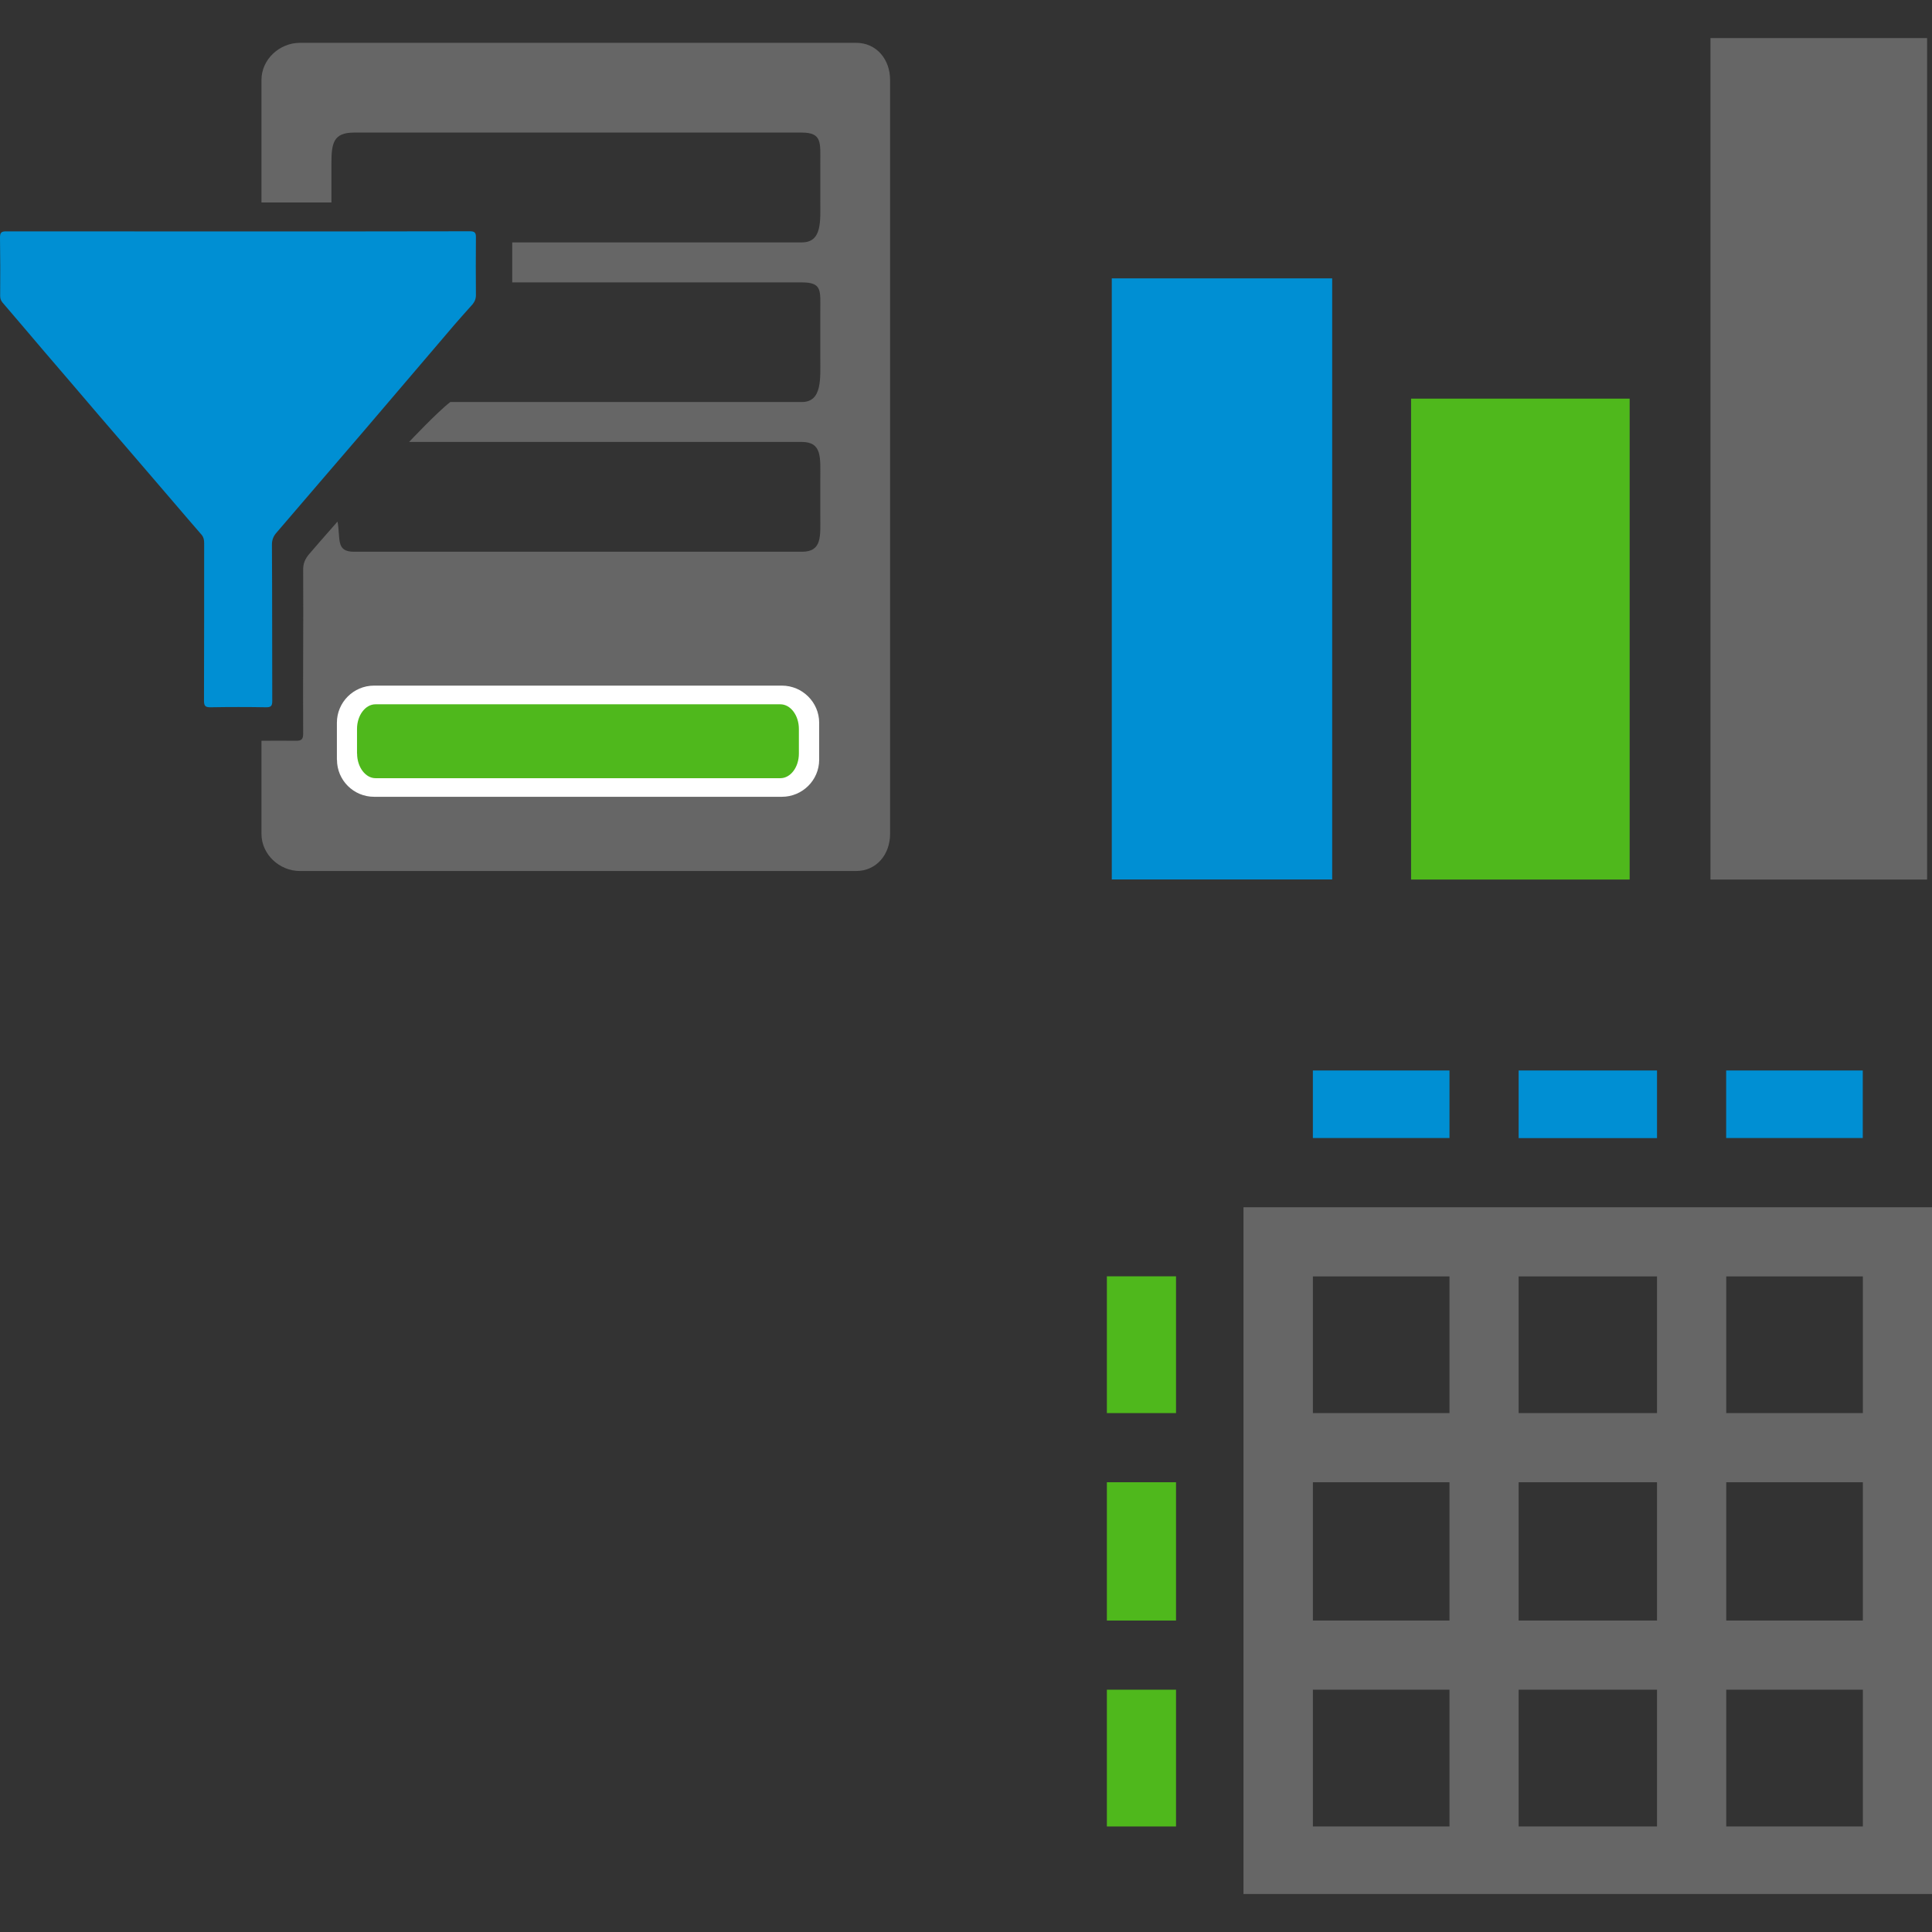 <?xml version="1.0" encoding="utf-8"?>
<!-- Generator: Adobe Illustrator 16.0.0, SVG Export Plug-In . SVG Version: 6.00 Build 0)  -->
<!DOCTYPE svg PUBLIC "-//W3C//DTD SVG 1.1//EN" "http://www.w3.org/Graphics/SVG/1.1/DTD/svg11.dtd">
<svg version="1.1" id="Layer_1" xmlns="http://www.w3.org/2000/svg" xmlns:xlink="http://www.w3.org/1999/xlink" x="0px" y="0px"
	 width="24px" height="24px" viewBox="0 0 24 24" enable-background="new 0 0 24 24" xml:space="preserve">
<rect x="0" y="0" width="24" height="24" fill="#333333" stroke="none"/>
<g>
	<g>
		<rect x="13.75" y="15.855" fill="#4FB81C" width="0.859" height="1.699"/>
		<rect x="13.75" y="18.413" fill="#4FB81C" width="0.859" height="1.718"/>
		<rect x="13.75" y="20.99" fill="#4FB81C" width="0.859" height="1.699"/>
		<rect x="16.309" y="13.298" fill="#008FD3" width="1.697" height="0.839"/>
		<polygon fill="#008FD3" points="20.584,14.138 18.865,14.138 18.865,13.298 20.584,13.298 		"/>
		<rect x="21.443" y="13.298" fill="#008FD3" width="1.697" height="0.839"/>
		<path fill="#666666" d="M15.447,14.997v8.531H24v-8.531H15.447z M18.006,22.689h-1.697V20.99h1.697V22.689z M18.006,20.131h-1.697
			v-1.718h1.697V20.131z M18.006,17.554h-1.697v-1.698h1.697V17.554z M20.584,22.689h-1.719V20.99h1.719V22.689z M20.584,20.131
			h-1.719v-1.718h1.719V20.131z M20.584,17.554h-1.719v-1.698h1.719V17.554z M23.141,22.689h-1.697V20.99h1.697V22.689z
			 M23.141,20.131h-1.697v-1.718h1.697V20.131z M23.141,17.554h-1.697v-1.698h1.697V17.554z"/>
	</g>
	<g>
		<rect x="13.811" y="3.458" fill="#008FD3" width="2.738" height="7.467"/>
		<rect x="17.529" y="4.952" fill="#4FB81C" width="2.715" height="5.974"/>
		<rect x="21.248" y="0.473" fill="#666666" width="2.691" height="10.453"/>
	</g>
	<g>
		<path fill-rule="evenodd" clip-rule="evenodd" fill="#666666" d="M10.635,0.532h-6.91c-0.254,0-0.477,0.207-0.477,0.461v1.522
			c0.371,0,0.621,0,0.869,0V2.029c0-0.254,0.027-0.382,0.281-0.382h5.563c0.254,0,0.229,0.128,0.229,0.382V2.49
			c0,0.255,0.025,0.521-0.229,0.521H6.363c0,0.125,0,0.125,0,0.497h3.598c0.254,0,0.229,0.102,0.229,0.356v0.584
			c0,0.254,0.025,0.546-0.229,0.546H5.594C5.432,5.118,5.082,5.49,5.082,5.49h4.879c0.254,0,0.229,0.2,0.229,0.455v0.461
			c0,0.254,0.025,0.448-0.229,0.448H4.398c-0.229,0-0.166-0.159-0.205-0.375C4.043,6.647,3.92,6.792,3.838,6.886
			c-0.045,0.054-0.072,0.11-0.072,0.186c0.004,0.782-0.004,1.257,0,2.039c0,0.075-0.021,0.092-0.092,0.091
			c-0.139-0.002-0.303,0-0.426,0v1.157c0,0.254,0.223,0.461,0.477,0.461h6.91c0.254,0,0.422-0.207,0.422-0.461V0.993
			C11.057,0.738,10.889,0.532,10.635,0.532z"/>
		<path fill-rule="evenodd" clip-rule="evenodd" fill="#FFFFFF" d="M4.186,9.438c0,0.255,0.207,0.46,0.461,0.46h5.066
			c0.254,0,0.463-0.206,0.463-0.46v-0.46c0-0.254-0.209-0.461-0.463-0.461H4.646c-0.254,0-0.461,0.207-0.461,0.461V9.438z"/>
		<g>
			<path fill-rule="evenodd" clip-rule="evenodd" fill="#008FD3" d="M2.953,2.875c-0.959,0-1.918,0-2.875-0.001
				C0.018,2.874,0,2.888,0,2.95c0.004,0.241,0.004,0.484,0.002,0.725c0,0.032,0.008,0.058,0.029,0.083
				c0.174,0.202,0.346,0.406,0.52,0.61c0.229,0.266,0.457,0.533,0.684,0.799c0.197,0.23,0.396,0.458,0.592,0.688
				c0.227,0.262,0.449,0.526,0.678,0.789c0.025,0.031,0.031,0.063,0.031,0.102c0,0.653,0,1.306-0.002,1.958
				c0,0.069,0.02,0.083,0.084,0.082c0.23-0.004,0.459-0.004,0.688,0c0.057,0,0.076-0.014,0.076-0.076
				c-0.002-0.648,0-1.296-0.004-1.945c0-0.063,0.021-0.109,0.061-0.153c0.355-0.415,0.713-0.83,1.07-1.246
				C4.889,4.921,5.27,4.475,5.648,4.031c0.072-0.083,0.145-0.165,0.219-0.247c0.029-0.034,0.045-0.07,0.045-0.118
				c-0.002-0.237-0.002-0.475,0-0.712c0.002-0.063-0.014-0.082-0.078-0.081C4.873,2.875,3.912,2.875,2.953,2.875z"/>
		</g>
		<path fill-rule="evenodd" clip-rule="evenodd" fill="#4FB81C" d="M4.436,9.361c0,0.168,0.104,0.306,0.229,0.306h5.029
			c0.127,0,0.23-0.137,0.23-0.306V9.055c0-0.169-0.104-0.306-0.23-0.306H4.664c-0.125,0-0.229,0.137-0.229,0.306V9.361z"/>
	</g>
</g>
</svg>
